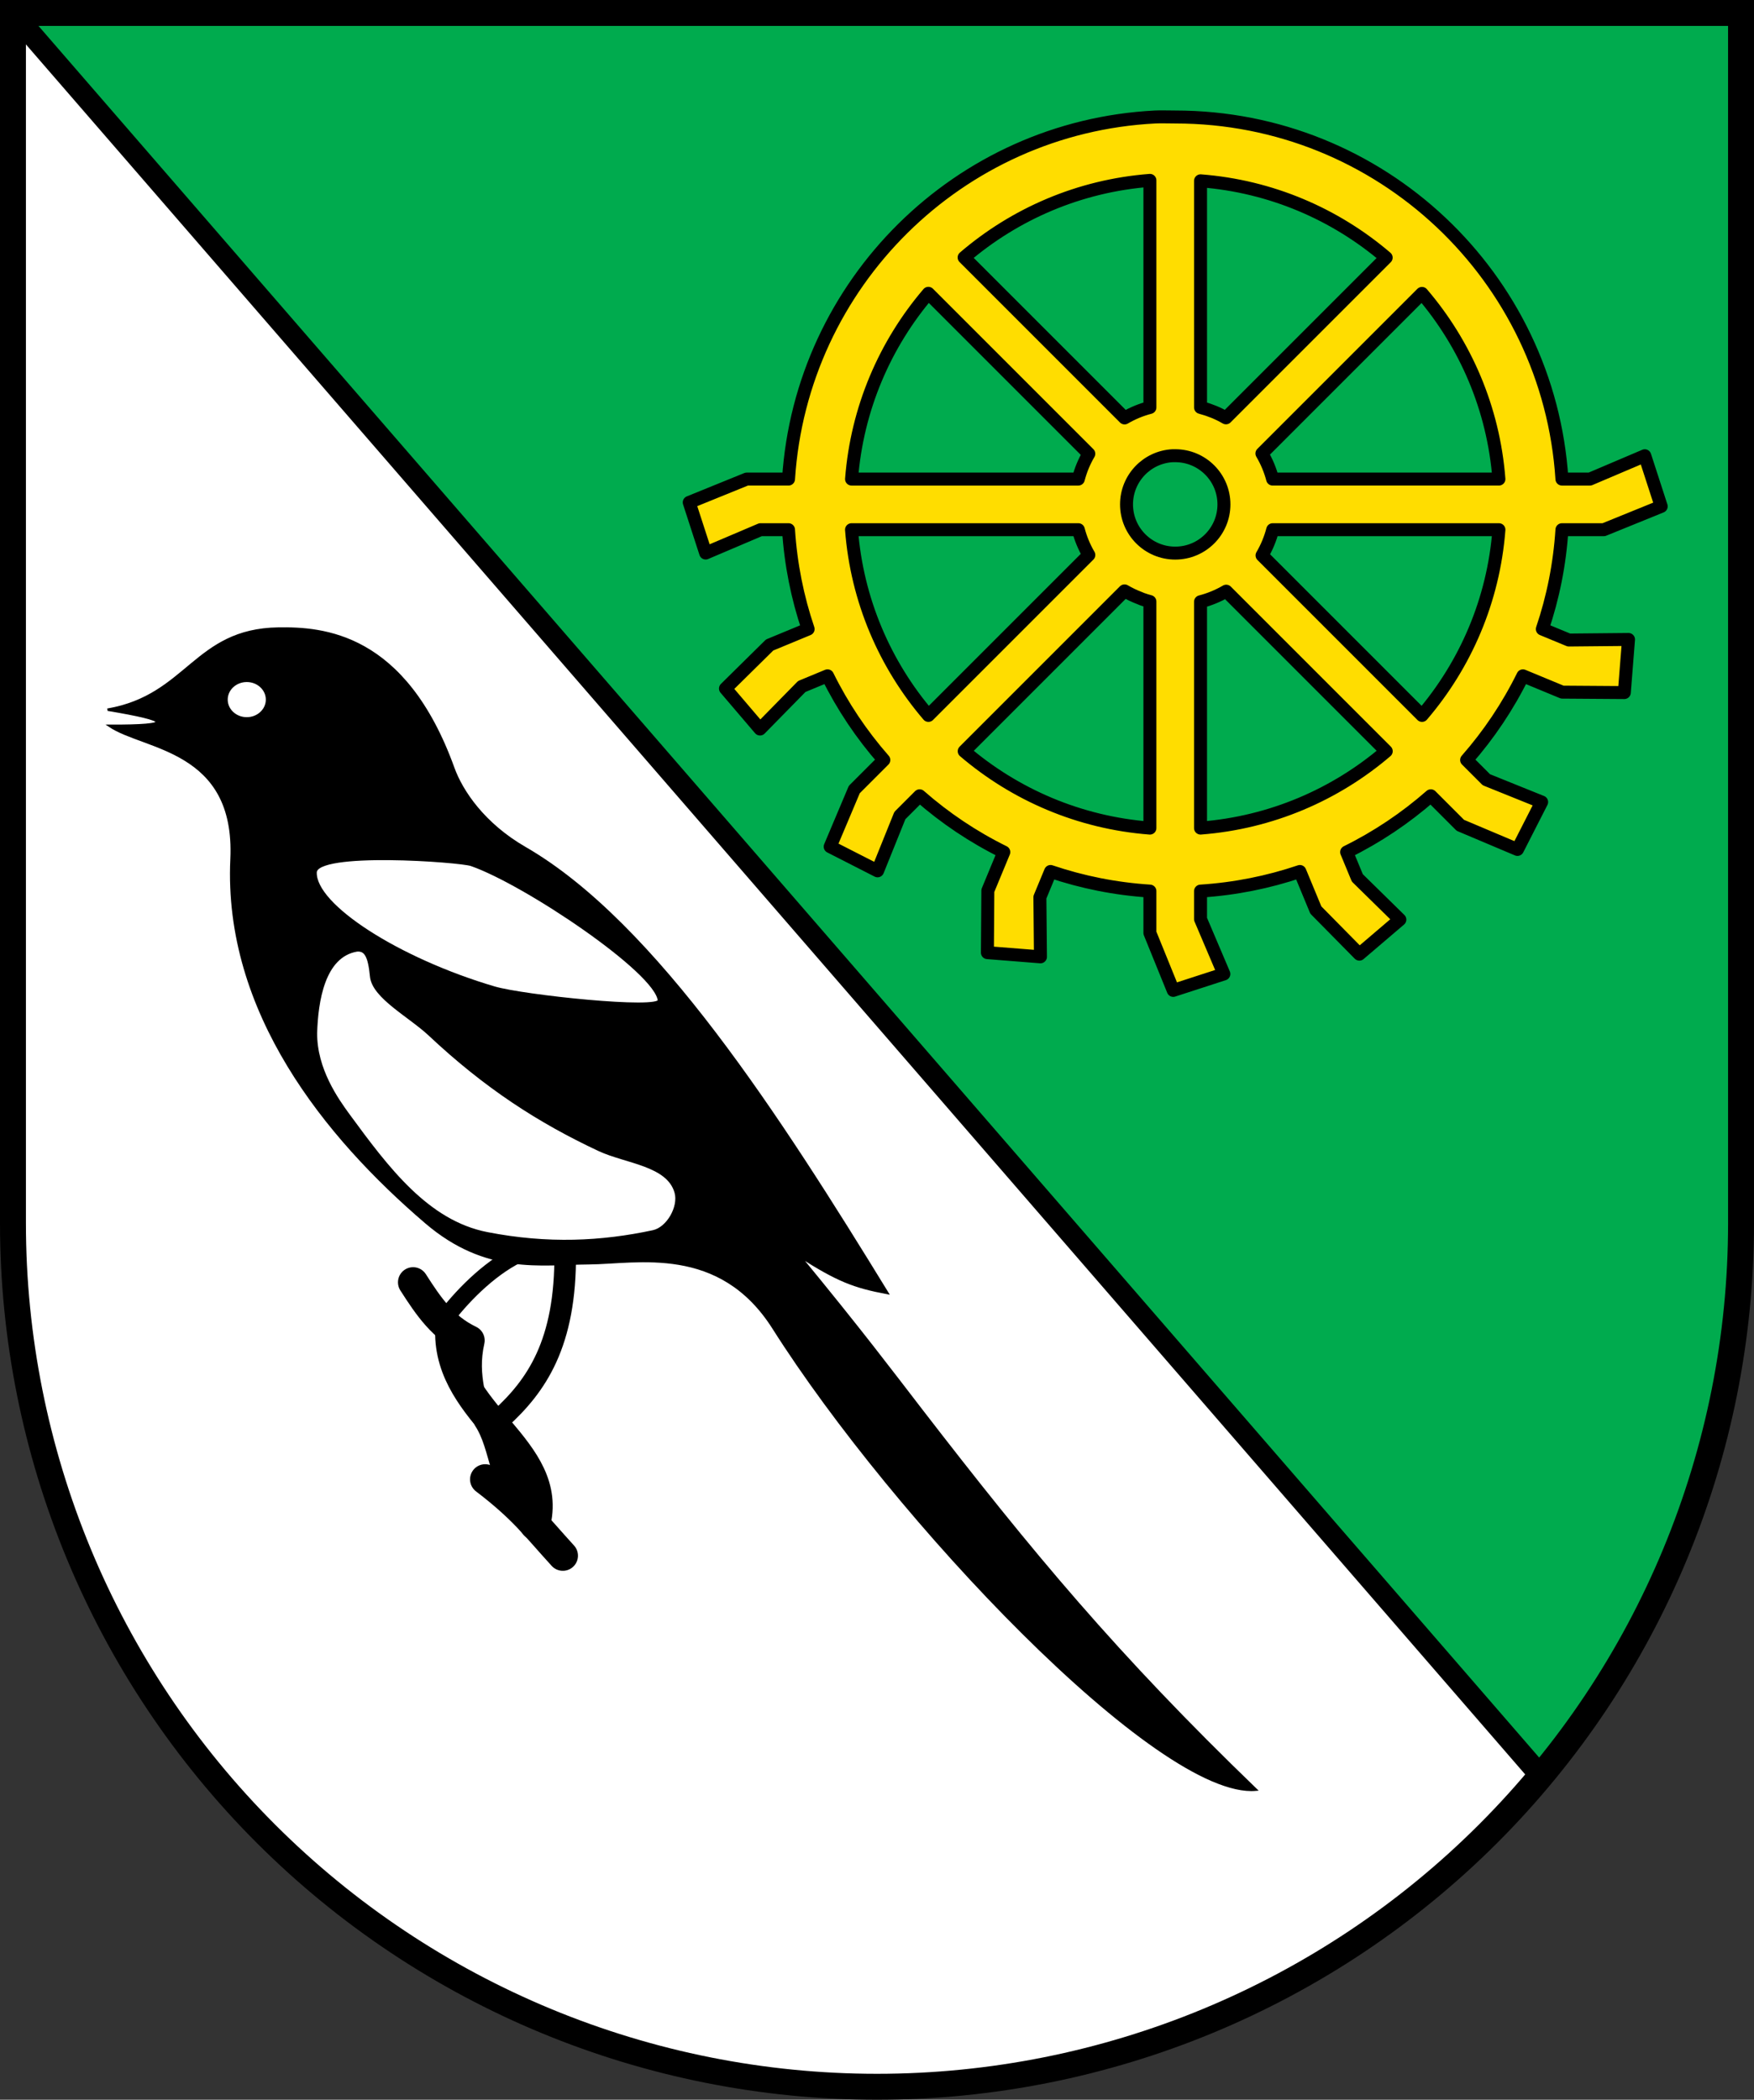 <?xml version="1.0" encoding="UTF-8"?>
<svg width="203mm" height="243mm" version="1.1" viewBox="0 0 203 243" xmlns="http://www.w3.org/2000/svg">
 <rect x="0" y="0" width="203" height="243" fill="#333333" stroke="none"/>
 <title>Wappen von Atzelgift</title>
 <g transform="translate(-4.212 -27)">
  <path d="m182.395 232.365c14.999-17.901 23.317-40.57 23.317-64.099v-139.766h-200z" fill="#00ab4e"/>
  <path d="m182.395 232.365-176.683-203.865v139.766c6.00999e-5 26.49 10.536 51.896 29.29 70.628 18.753 18.732 44.188 29.255 70.71 29.255 26.522 7.99999e-5 51.957-10.524 70.711-29.255 2.097-2.094 4.084-4.276 5.972-6.529z" fill="#fff"/>
  <path d="m16.67 109.132c9.284-1.616 10.056-9.242 19.746-9.387 5.161-0.077 14.63 0.56 20.251 16.136 0.978 2.71 3.52 6.497 8.303 9.258 15.107 8.722 29.553 31.317 41.938 51.501-3.819-0.717-5.721-1.433-10.173-4.283 7.23 8.79 10.529 13.198 14.058 17.774 12.795 16.595 22.654 28.438 38.772 43.988-11.252 0.986-41.918-31.46-55.829-53.421-6.216-9.813-15.788-7.545-21.366-7.503-5.555 0.042-11.878 1.241-18.855-4.729-11.628-9.949-23.32-24.388-22.505-42.04 0.59-12.793-10.074-12.693-14.126-15.428 7.647 0.023 7.077-0.652-0.212-1.867z" stroke="#000" stroke-width=".282px"/>
  <g fill="#fff" stroke="#000" stroke-linecap="round" stroke-linejoin="round" stroke-width=".4">
   <ellipse cx="32.772" cy="107.965" rx="2.405" ry="2.233"/>
   <path d="m80.534 142.785c0.105 1.229-15.778-0.443-19.128-1.432-11.093-3.275-20.865-9.534-20.731-13.401 0.09-2.607 16.78-1.373 18.097-0.916 6.194 2.149 21.476 12.396 21.762 15.749z"/>
   <path d="m82.481 165.005c0.463 1.7-0.95 4.192-2.673 4.561-5.949 1.276-12.186 1.597-19.232 0.22-6.922-1.353-11.558-7.565-16.031-13.662-1.369-1.867-3.852-5.367-3.829-9.576 0.113-3.678 0.892-8.95 4.785-9.616 1.076-0.103 1.499 0.74 1.728 3.07 0.233 2.371 4.432 4.537 6.743 6.706 6.488 6.09 12.639 10.063 19.605 13.324 3.079 1.441 8.011 1.693 8.903 4.973z"/>
  </g>
  <g fill="none" stroke="#000" stroke-linecap="round">
   <g>
    <path d="m69.622 172.027c0.091 10.475-3.344 15.366-7.484 19.142" stroke-width="2.5"/>
    <path d="m64.694 171.916c-3.374 1.447-6.69 4.713-8.786 7.439" stroke-width="2"/>
    <path d="m60.363 198.203c4.478 3.427 5.775 5.318 8.99 8.836" stroke-width="3.5"/>
   </g>
   <path d="m52.022 175.401c1.791 2.793 3.444 5.243 6.535 6.729-0.487 2.164-0.357 3.986-0.048 5.707" stroke-linejoin="round" stroke-width="3.5"/>
   <path d="m56.322 180.974c-0.195 9.851 12.172 13.684 9.807 22.512-3.783-4.708-3.288-9.11-5.459-12.428" stroke-linejoin="round" stroke-width="3.5"/>
  </g>
  <g stroke="#000">
   <path d="m138.487 40.523c-0.193 0.002-0.384 0.006-0.576 0.016-22.736 1.152-40.977 19.255-42.439 41.904h-4.843l-6.648 2.7 1.901 5.859 6.347-2.7h3.242c0.257 3.998 1.034 7.854 2.27 11.498l-4.458 1.846-5.108 5.038 3.998 4.686 4.831-4.923 2.982-1.235c1.745 3.536 3.942 6.808 6.517 9.742l-3.419 3.419-2.791 6.609 5.486 2.799 2.579-6.397 2.287-2.288c2.933 2.574 6.206 4.771 9.743 6.516l-1.848 4.462-0.05 7.175 6.14 0.486-0.066-6.897 1.235-2.982c3.644 1.236 7.499 2.013 11.498 2.27v4.845l2.7 6.647 5.859-1.901-2.7-6.347v-3.244c3.998-0.257 7.853-1.035 11.497-2.27l1.847 4.46 5.038 5.108 4.686-3.998-4.923-4.831-1.236-2.984c3.536-1.745 6.809-3.942 9.743-6.516l3.419 3.419 6.609 2.792 2.799-5.487-6.397-2.579-2.287-2.287c2.574-2.932 4.771-6.204 6.516-9.739l4.555 1.887 7.181 0.05 0.486-6.146-6.903 0.066-3.072-1.272c1.235-3.644 2.012-7.499 2.269-11.496h4.843l6.647-2.7-1.901-5.859-6.347 2.7h-3.243c-1.512-23.407-20.958-41.904-44.754-41.904-0.581 0-1.163-0.021-1.74-0.016zm-1.189 7.353v26.279c-1.016 0.265-2.004 0.668-2.932 1.213l-18.57-18.57c5.874-5.037 13.318-8.293 21.502-8.923zm5.859 0.049c8.175 0.629 15.613 3.872 21.484 8.891l-18.541 18.541c-0.44-0.254-0.9-0.483-1.382-0.683-0.081-0.033-0.162-0.06-0.243-0.091-0.137-0.054-0.274-0.106-0.412-0.154-0.002-5.39754e-4 -0.003-0.001-0.005-0.002-0.075-0.026-0.15-0.051-0.225-0.075-0.209-0.068-0.42-0.13-0.633-0.187-0.014-0.004-0.028-0.009-0.042-0.012zm-31.499 13.021 18.567 18.567c-0.544 0.928-0.948 1.915-1.212 2.931h-26.247c0.631-8.174 3.873-15.619 8.893-21.497zm57.127 0.011c5.027 5.87 8.273 13.309 8.905 21.486h-26.191c-0.274-1.039-0.691-2.037-1.238-2.962zm-66.022 27.345h26.252c0.265 1.014 0.669 2 1.213 2.927l-18.565 18.565c-5.026-5.873-8.271-13.314-8.9-21.492zm48.746 0h26.182c-0.628 8.179-3.874 15.62-8.9 21.492l-18.516-18.516c0.269-0.459 0.511-0.942 0.72-1.447 0.209-0.505 0.379-1.015 0.513-1.529zm-17.149 7.08c0.555 0.326 1.132 0.601 1.723 0.826 0.103 0.044 0.206 0.091 0.31 0.129 0.3 0.107 0.601 0.2 0.904 0.281v26.218c-8.178-0.63-15.62-3.874-21.492-8.898zm11.767 0.034 18.521 18.521c-5.873 5.024-13.314 8.268-21.492 8.898v-26.195c1.042-0.269 2.042-0.681 2.971-1.224z" fill="#fd0" stroke-linecap="round" stroke-linejoin="round" stroke-width="1.5"/>
   <path d="m139.937 79.738c0.096-0.005 0.194 0 0.291 0 3.115 0 5.637 2.522 5.637 5.636 0 3.114-2.522 5.636-5.637 5.636s-5.637-2.522-5.637-5.636c0-3.017 2.366-5.485 5.346-5.636z" fill="#00ab4e" stroke-linecap="round" stroke-linejoin="round" stroke-width="1.5"/>
   <path d="m5.712 28.5 3.22e-4 140.069c6.09271e-5 26.503 10.536 51.921 29.289 70.662 18.753 18.741 44.189 29.269 70.71 29.269 26.522 8e-5 51.957-10.528 70.711-29.269 18.754-18.741 29.29-44.158 29.289-70.662l-9e-4 -140.069z" fill="none" stroke-linecap="square" stroke-miterlimit="8" stroke-width="3"/>
   <path d="m5.712 28.5 176.854 204.062" fill="none" stroke-width="2.5"/>
  </g>
 </g>
</svg>
